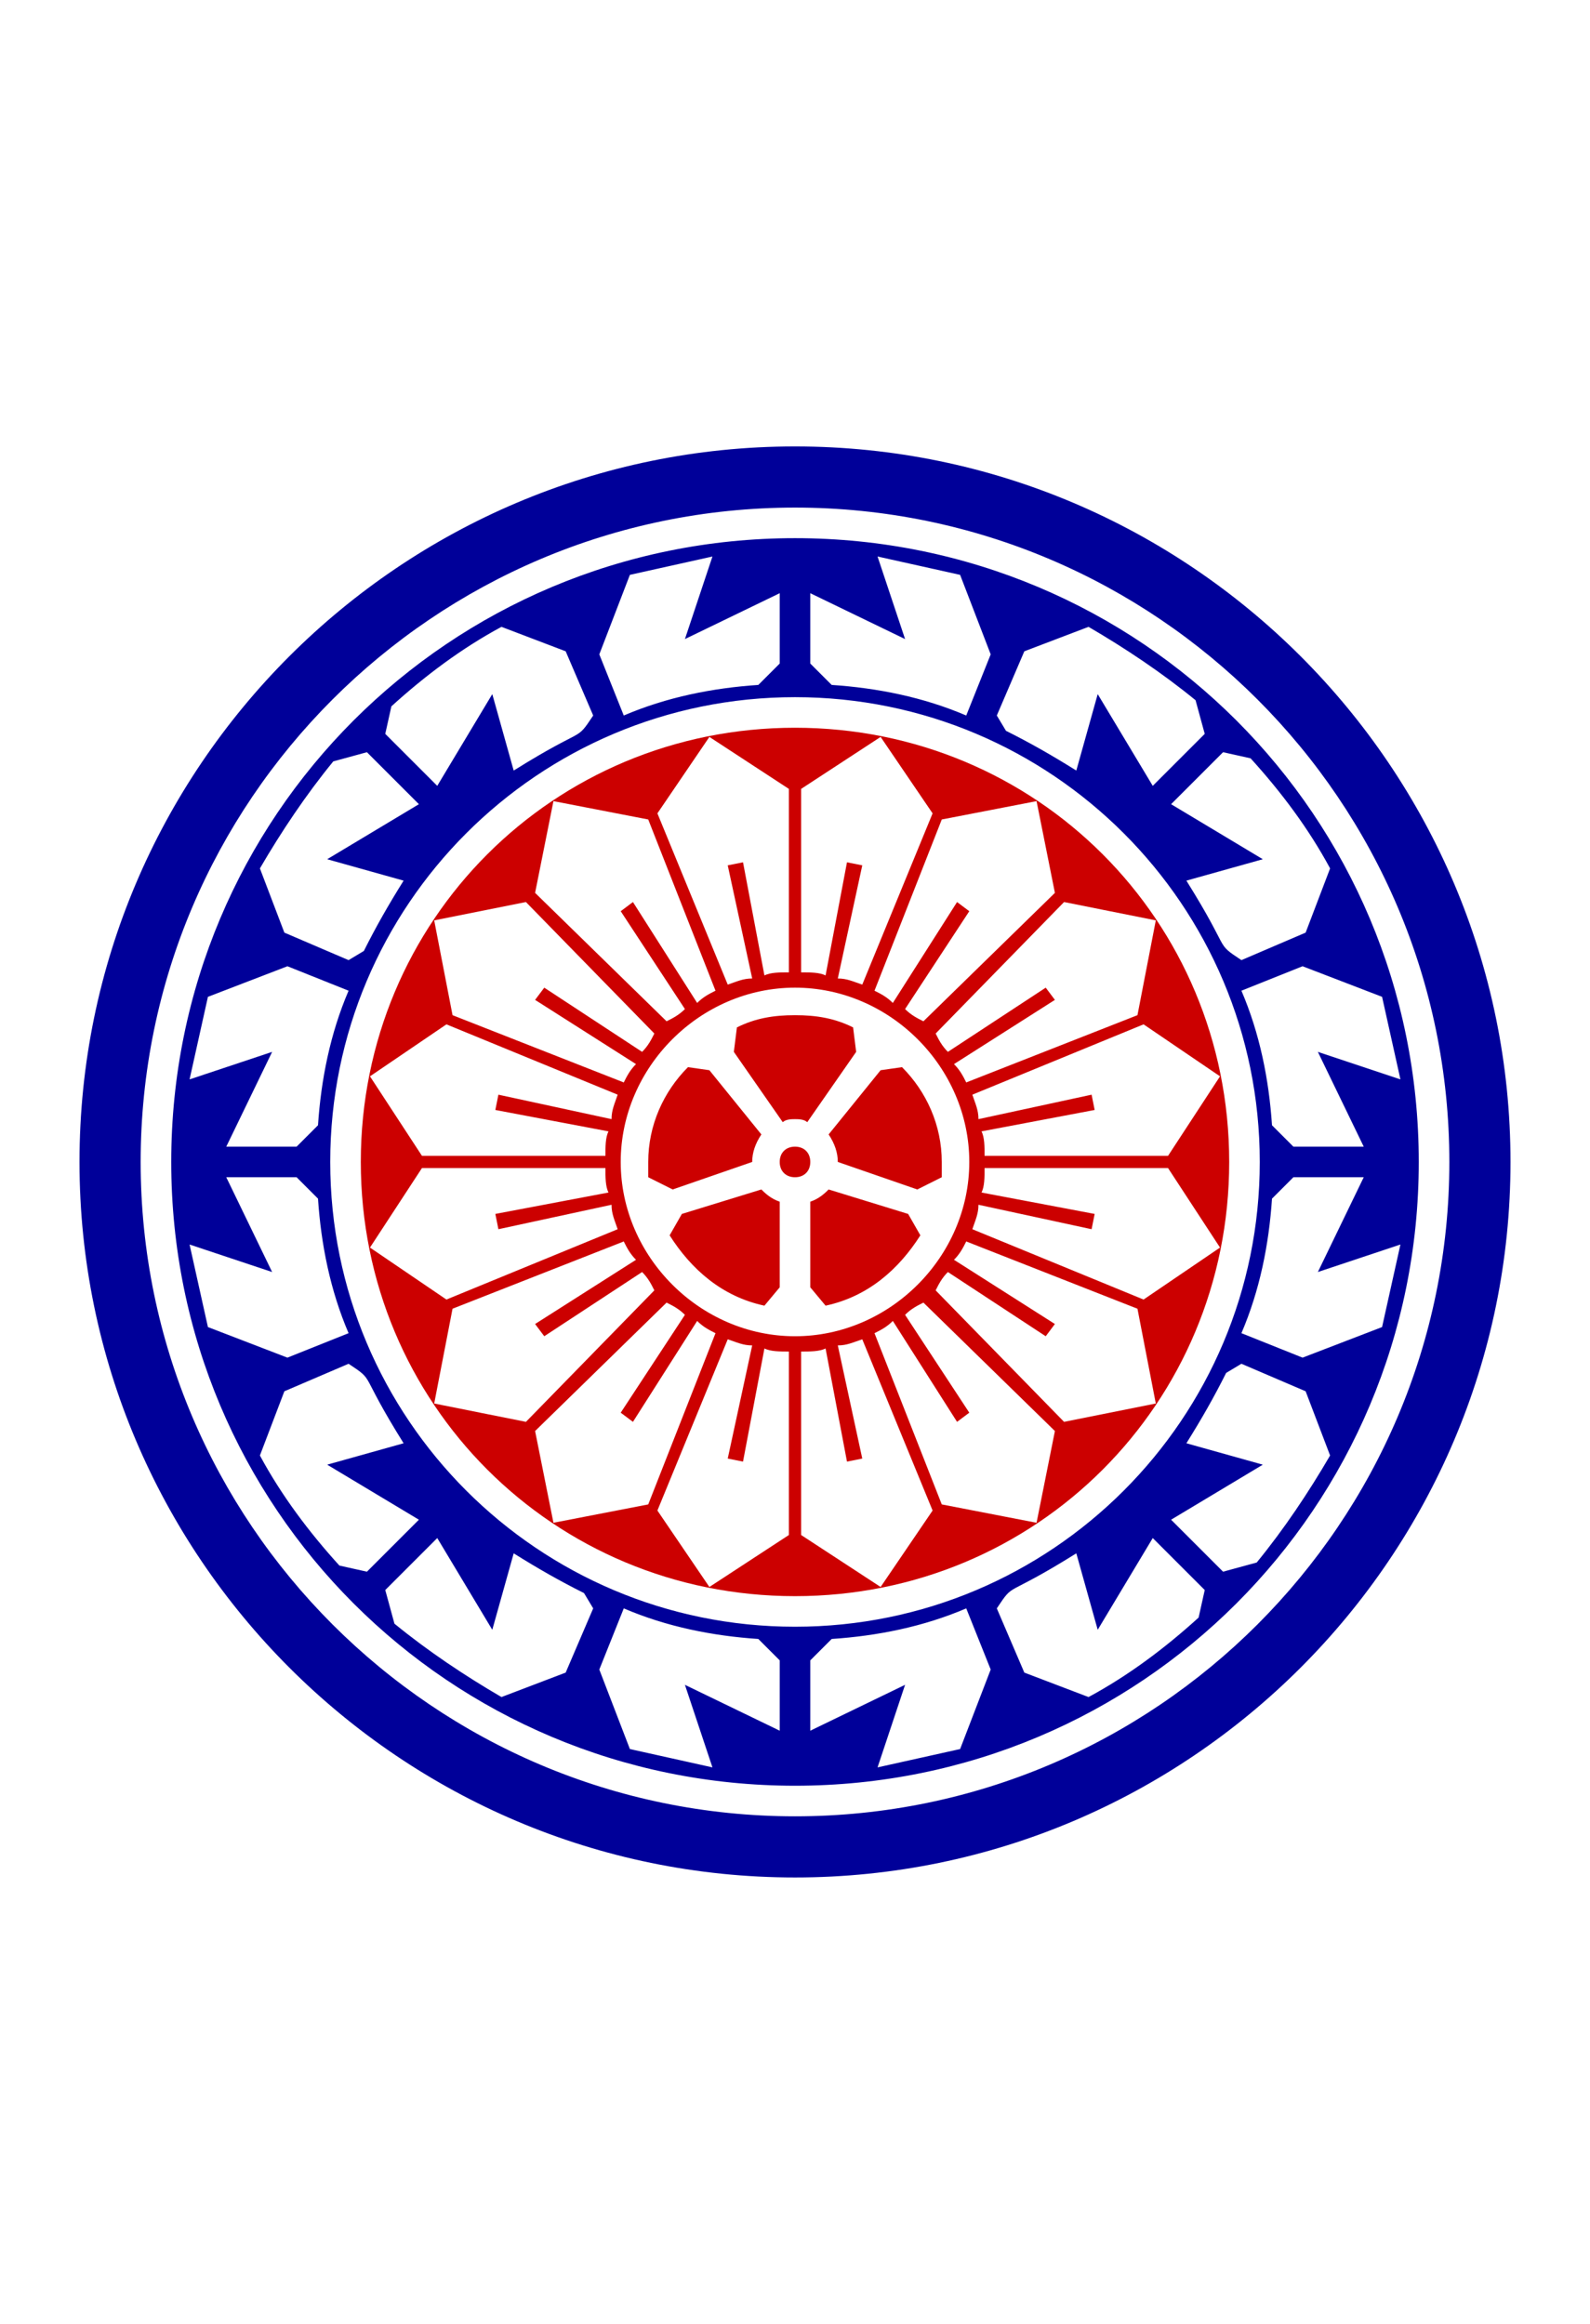 <svg xmlns="http://www.w3.org/2000/svg" xmlns:xlink="http://www.w3.org/1999/xlink" version="1.1" viewBox="60 0 520 760">
<g transform="matrix(1 0 0 -1 0 760)">
<path fill="#009" d="
M86 380c0 129 105 234 234 234s234 -105 234 -234s-105 -234 -234 -234s-234 105 -234 234z
M106 380c0 -118 96 -214 214 -214s214 96 214 214s-96 214 -214 214s-214 -96 -214 -214z
M116 380c0 113 91 204 204 204s204 -91 204 -204s-91 -204 -204 -204s-204 91 -204 204z
M122 353l6 -27l26 -10l20 8c-6 14 -9 29 -10 44l-7 7h-23l15 -31z
M122 407l27 9l-15 -31h23l7 7c1 15 4 30 10 44l-20 8l-26 -10z
M145 284c7 -13 16 -25 26 -36l9 -2l17 17l-30 18l25 7c-15 24 -9 20 -18 26l-21 -9z
M145 476l8 -21l21 -9l5 3c4 8 8 15 13 23l-25 7l30 18l-17 17l-11 -3c-9 -11 -17 -23 -24 -35z
M168 380c0 -84 68 -152 152 -152s152 68 152 152s-68 152 -152 152s-152 -68 -152 -152z
M186 240l3 -11c11 -9 23 -17 35 -24l21 8l9 21l-3 5c-8 4 -15 8 -23 13l-7 -25l-18 30z
M186 520l17 -17l18 30l7 -25c24 15 20 9 26 18l-9 21l-21 8c-13 -7 -25 -16 -36 -26z
M256 214l10 -26l27 -6l-9 27l31 -15v23l-7 7c-15 1 -30 4 -44 10z
M256 546l8 -20c14 6 29 9 44 10l7 7v23l-31 -15l9 27l-27 -6z
M325 194l31 15l-9 -27l27 6l10 26l-8 20c-14 -6 -29 -9 -44 -10l-7 -7v-23z
M325 543l7 -7c15 -1 30 -4 44 -10l8 20l-10 26l-27 6l9 -27l-31 15v-23z
M386 234l9 -21l21 -8c13 7 25 16 36 26l2 9l-17 17l-18 -30l-7 25c-24 -15 -20 -9 -26 -18z
M386 526l3 -5c8 -4 15 -8 23 -13l7 25l18 -30l17 17l-3 11c-11 9 -23 17 -35 24l-21 -8z
M443 263l17 -17l11 3c9 11 17 23 24 35l-8 21l-21 9l-5 -3c-4 -8 -8 -15 -13 -23l25 -7z
M443 497l30 -18l-25 -7c15 -24 9 -20 18 -26l21 9l8 21c-7 13 -16 25 -26 36l-9 2z
M466 324l20 -8l26 10l6 27l-27 -9l15 31h-23l-7 -7c-1 -15 -4 -30 -10 -44z
M466 436c6 -14 9 -29 10 -44l7 -7h23l-15 31l27 -9l-6 27l-26 10z
" />
<path fill="#c00" d="
M178 380c0 79 63 142 142 142s142 -63 142 -142s-63 -142 -142 -142s-142 63 -142 142z
M181 352l25 -17l56 23c-1 3 -2 5 -2 8l-37 -8l-1 5l37 7c-1 2 -1 5 -1 8h-60z
M181 408l17 -26h60c0 3 0 6 1 8l-37 7l1 5l37 -8c0 3 1 5 2 8l-56 23z
M202 301l30 -6l42 43c-1 2 -2 4 -4 6l-32 -21l-3 4l33 21c-2 2 -3 4 -4 6l-56 -22z
M202 459l6 -31l56 -22c1 2 2 4 4 6l-33 21l3 4l32 -21c2 2 3 4 4 6l-42 43z
M235 292l6 -30l31 6l22 56c-2 1 -4 2 -6 4l-21 -33l-4 3l21 32c-2 2 -4 3 -6 4z
M235 468l43 -42c2 1 4 2 6 4l-21 32l4 3l21 -33c2 2 4 3 6 4l-22 56l-31 6z
M263 380c0 -31 26 -57 57 -57s57 26 57 57s-26 57 -57 57s-57 -26 -57 -57z
M272 375v5c0 12 5 23 13 31l7 -1l17 -21c-2 -3 -3 -6 -3 -9l-26 -9z
M275 266l17 -25l26 17v60c-3 0 -6 0 -8 1l-7 -37l-5 1l8 37c-3 0 -5 1 -8 2z
M275 494l23 -56c3 1 5 2 8 2l-8 37l5 1l7 -37c2 1 5 1 8 1v60l-26 17z
M279 356l4 7l26 8c1 -1 3 -3 6 -4v-28l-5 -6c-14 3 -24 12 -31 23z
M300 416l1 8c6 3 12 4 19 4s13 -1 19 -4l1 -8l-16 -23c-1 1 -3 1 -4 1s-3 0 -4 -1z
M315 380c0 3 2 5 5 5s5 -2 5 -5s-2 -5 -5 -5s-5 2 -5 5z
M322 258l26 -17l17 25l-23 56c-3 -1 -5 -2 -8 -2l8 -37l-5 -1l-7 37c-2 -1 -5 -1 -8 -1v-60z
M322 442c3 0 6 0 8 -1l7 37l5 -1l-8 -37c3 0 5 -1 8 -2l23 56l-17 25l-26 -17v-60z
M325 339v28c3 1 5 3 6 4l26 -8l4 -7c-7 -11 -17 -20 -31 -23z
M331 389l17 21l7 1c8 -8 13 -19 13 -31v-5l-8 -4l-26 9c0 3 -1 6 -3 9z
M346 324l22 -56l31 -6l6 30l-43 42c-2 -1 -4 -2 -6 -4l21 -32l-4 -3l-21 33c-2 -2 -4 -3 -6 -4z
M346 436c2 -1 4 -2 6 -4l21 33l4 -3l-21 -32c2 -2 4 -3 6 -4l43 42l-6 30l-31 -6z
M366 338l42 -43l30 6l-6 31l-56 22c-1 -2 -2 -4 -4 -6l33 -21l-3 -4l-32 21c-2 -2 -3 -4 -4 -6z
M366 422c1 -2 2 -4 4 -6l32 21l3 -4l-33 -21c2 -2 3 -4 4 -6l56 22l6 31l-30 6z
M378 358l56 -23l25 17l-17 26h-60c0 -3 0 -6 -1 -8l37 -7l-1 -5l-37 8c0 -3 -1 -5 -2 -8z
M378 402c1 -3 2 -5 2 -8l37 8l1 -5l-37 -7c1 -2 1 -5 1 -8h60l17 26l-25 17z
" />
</g>
</svg>
